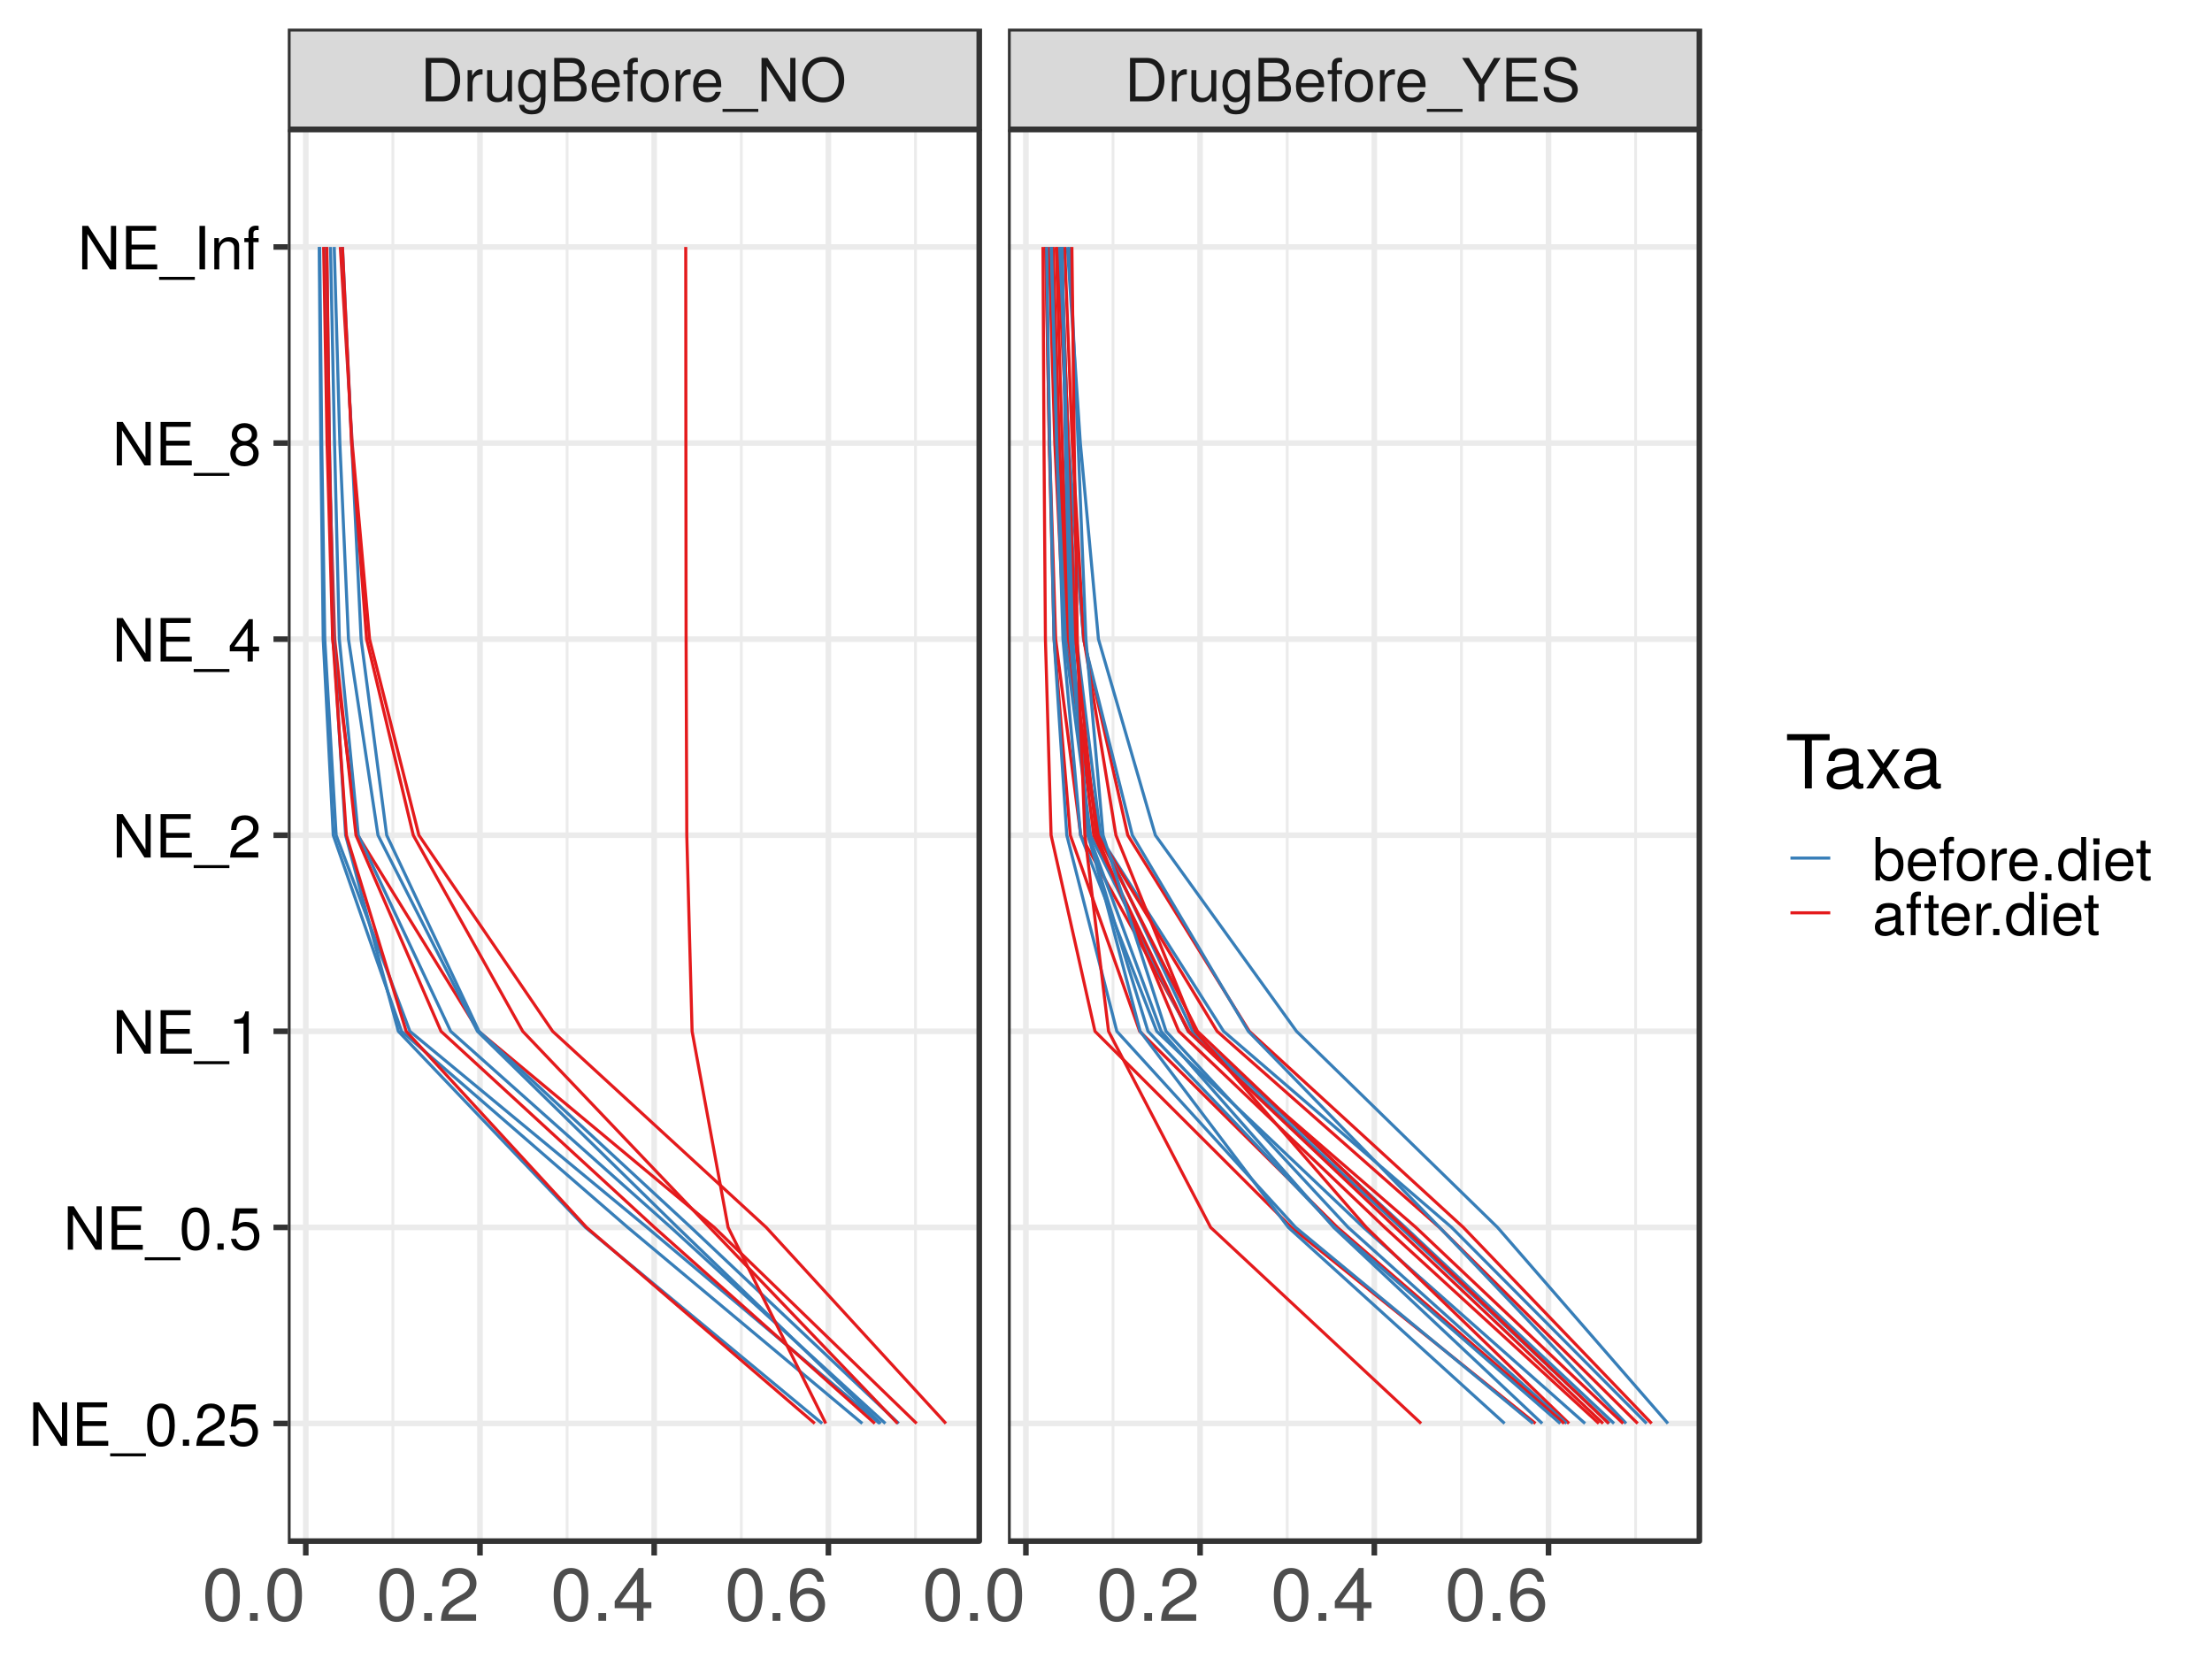 <?xml version="1.0" encoding="UTF-8"?>
<svg xmlns="http://www.w3.org/2000/svg" xmlns:xlink="http://www.w3.org/1999/xlink" width="768pt" height="576pt" viewBox="0 0 768 576" version="1.1">
<defs>
<g>
<symbol overflow="visible" id="glyph0-0">
<path style="stroke:none;" d=""/>
</symbol>
<symbol overflow="visible" id="glyph0-1">
<path style="stroke:none;" d="M 13.797 -7.547 C 13.797 -12.219 11.484 -15.078 7.656 -15.078 L 1.844 -15.078 L 1.844 0 L 7.656 0 C 11.453 0 13.797 -2.859 13.797 -7.547 Z M 11.875 -7.531 C 11.875 -3.719 10.297 -1.703 7.328 -1.703 L 3.766 -1.703 L 3.766 -13.391 L 7.328 -13.391 C 10.297 -13.391 11.875 -11.375 11.875 -7.531 Z M 11.875 -7.531 "/>
</symbol>
<symbol overflow="visible" id="glyph0-2">
<path style="stroke:none;" d="M 6.641 -9.328 L 6.641 -11.094 C 6.344 -11.125 6.203 -11.156 5.984 -11.156 C 4.859 -11.156 4.016 -10.484 3.016 -8.875 L 3.016 -10.844 L 1.453 -10.844 L 1.453 0 L 3.172 0 L 3.172 -5.625 C 3.172 -8.062 3.969 -9.281 6.641 -9.328 Z M 6.641 -9.328 "/>
</symbol>
<symbol overflow="visible" id="glyph0-3">
<path style="stroke:none;" d="M 9.969 0 L 9.969 -10.844 L 8.25 -10.844 L 8.25 -4.859 C 8.25 -2.641 7.094 -1.203 5.297 -1.203 C 3.938 -1.203 3.062 -2.031 3.062 -3.328 L 3.062 -10.844 L 1.344 -10.844 L 1.344 -2.641 C 1.344 -0.844 2.688 0.312 4.797 0.312 C 6.391 0.312 7.406 -0.25 8.422 -1.672 L 8.422 0 Z M 9.969 0 "/>
</symbol>
<symbol overflow="visible" id="glyph0-4">
<path style="stroke:none;" d="M 10.109 -1.781 L 10.109 -10.844 L 8.516 -10.844 L 8.516 -9.266 C 7.656 -10.547 6.594 -11.156 5.219 -11.156 C 2.469 -11.156 0.594 -8.828 0.594 -5.312 C 0.594 -1.906 2.531 0.312 5.062 0.312 C 6.438 0.312 7.391 -0.266 8.516 -1.641 L 8.516 -0.906 C 8.516 1.969 7.344 3.062 5.344 3.062 C 3.969 3.062 2.922 2.562 2.703 1.234 L 0.953 1.234 C 1.141 3.297 2.734 4.516 5.281 4.516 C 8.672 4.516 10.109 3 10.109 -1.781 Z M 8.359 -5.359 C 8.359 -2.766 7.234 -1.281 5.422 -1.281 C 3.531 -1.281 2.406 -2.797 2.406 -5.422 C 2.406 -8.031 3.562 -9.562 5.406 -9.562 C 7.266 -9.562 8.359 -7.984 8.359 -5.359 Z M 8.359 -5.359 "/>
</symbol>
<symbol overflow="visible" id="glyph0-5">
<path style="stroke:none;" d="M 12.891 -4.297 C 12.891 -6.125 12.062 -7.219 10.141 -7.969 C 11.5 -8.609 12.219 -9.719 12.219 -11.25 C 12.219 -13.453 10.609 -15.078 7.766 -15.078 L 1.641 -15.078 L 1.641 0 L 8.438 0 C 11.156 0 12.891 -1.828 12.891 -4.297 Z M 10.297 -10.984 C 10.297 -9.453 9.406 -8.578 7.281 -8.578 L 3.562 -8.578 L 3.562 -13.391 L 7.281 -13.391 C 9.406 -13.391 10.297 -12.516 10.297 -10.984 Z M 10.969 -4.281 C 10.969 -2.828 10.078 -1.703 8.25 -1.703 L 3.562 -1.703 L 3.562 -6.891 L 8.25 -6.891 C 10.078 -6.891 10.969 -5.75 10.969 -4.281 Z M 10.969 -4.281 "/>
</symbol>
<symbol overflow="visible" id="glyph0-6">
<path style="stroke:none;" d="M 10.609 -4.922 C 10.609 -6.5 10.484 -7.484 10.172 -8.297 C 9.469 -10.078 7.812 -11.156 5.797 -11.156 C 2.766 -11.156 0.828 -8.922 0.828 -5.359 C 0.828 -1.797 2.703 0.312 5.75 0.312 C 8.234 0.312 9.953 -1.094 10.391 -3.297 L 8.641 -3.297 C 8.172 -1.859 7.203 -1.281 5.812 -1.281 C 4.016 -1.281 2.672 -2.438 2.625 -4.922 Z M 8.766 -6.453 C 8.766 -6.453 8.766 -6.375 8.75 -6.328 L 2.672 -6.328 C 2.812 -8.25 4.031 -9.562 5.766 -9.562 C 7.469 -9.562 8.766 -8.156 8.766 -6.453 Z M 8.766 -6.453 "/>
</symbol>
<symbol overflow="visible" id="glyph0-7">
<path style="stroke:none;" d="M 5.344 -9.438 L 5.344 -10.844 L 3.531 -10.844 L 3.531 -12.531 C 3.531 -13.266 3.953 -13.641 4.734 -13.641 C 4.875 -13.641 4.938 -13.641 5.344 -13.609 L 5.344 -15.047 C 4.938 -15.125 4.719 -15.141 4.359 -15.141 C 2.766 -15.141 1.828 -14.234 1.828 -12.688 L 1.828 -10.844 L 0.375 -10.844 L 0.375 -9.438 L 1.828 -9.438 L 1.828 0 L 3.531 0 L 3.531 -9.438 Z M 5.344 -9.438 "/>
</symbol>
<symbol overflow="visible" id="glyph0-8">
<path style="stroke:none;" d="M 10.547 -5.344 C 10.547 -9.078 8.75 -11.156 5.625 -11.156 C 2.594 -11.156 0.75 -9.062 0.75 -5.422 C 0.75 -1.781 2.562 0.312 5.641 0.312 C 8.688 0.312 10.547 -1.781 10.547 -5.344 Z M 8.75 -5.359 C 8.75 -2.812 7.547 -1.281 5.641 -1.281 C 3.719 -1.281 2.547 -2.797 2.547 -5.422 C 2.547 -8.031 3.719 -9.562 5.641 -9.562 C 7.594 -9.562 8.75 -8.047 8.75 -5.359 Z M 8.75 -5.359 "/>
</symbol>
<symbol overflow="visible" id="glyph0-9">
<path style="stroke:none;" d="M 11.953 3.656 L 11.953 2.625 L -0.453 2.625 L -0.453 3.656 Z M 11.953 3.656 "/>
</symbol>
<symbol overflow="visible" id="glyph0-10">
<path style="stroke:none;" d="M 13.359 0 L 13.359 -15.078 L 11.547 -15.078 L 11.547 -2.75 L 3.656 -15.078 L 1.578 -15.078 L 1.578 0 L 3.391 0 L 3.391 -12.219 L 11.188 0 Z M 13.359 0 "/>
</symbol>
<symbol overflow="visible" id="glyph0-11">
<path style="stroke:none;" d="M 15.344 -7.297 C 15.344 -12.172 12.469 -15.453 8.047 -15.453 C 3.719 -15.453 0.781 -12.141 0.781 -7.422 C 0.781 -2.703 3.719 0.375 8.062 0.375 C 12.5 0.375 15.344 -2.875 15.344 -7.297 Z M 13.422 -7.344 C 13.422 -3.703 11.25 -1.328 8.062 -1.328 C 4.859 -1.328 2.703 -3.703 2.703 -7.422 C 2.703 -11.156 4.859 -13.75 8.047 -13.75 C 11.312 -13.75 13.422 -11.156 13.422 -7.344 Z M 13.422 -7.344 "/>
</symbol>
<symbol overflow="visible" id="glyph0-12">
<path style="stroke:none;" d="M 13.672 -15.078 L 11.375 -15.078 L 7.078 -7.734 L 2.641 -15.078 L 0.266 -15.078 L 6.078 -5.922 L 6.078 0 L 8 0 L 8 -5.922 Z M 13.672 -15.078 "/>
</symbol>
<symbol overflow="visible" id="glyph0-13">
<path style="stroke:none;" d="M 12.688 0 L 12.688 -1.703 L 3.781 -1.703 L 3.781 -6.875 L 12 -6.875 L 12 -8.562 L 3.781 -8.562 L 3.781 -13.391 L 12.312 -13.391 L 12.312 -15.078 L 1.859 -15.078 L 1.859 0 Z M 12.688 0 "/>
</symbol>
<symbol overflow="visible" id="glyph0-14">
<path style="stroke:none;" d="M 12.844 -4.141 C 12.844 -6 11.688 -7.359 9.641 -7.922 L 5.859 -8.938 C 4.031 -9.406 3.375 -10.016 3.375 -11.172 C 3.375 -12.703 4.719 -13.844 6.75 -13.844 C 9.141 -13.844 10.516 -12.75 10.516 -10.781 L 12.328 -10.781 C 12.328 -13.734 10.281 -15.453 6.812 -15.453 C 3.5 -15.453 1.453 -13.641 1.453 -10.906 C 1.453 -9.062 2.422 -7.906 4.406 -7.391 L 8.156 -6.391 C 10.047 -5.891 10.922 -5.125 10.922 -3.953 C 10.922 -2.297 9.688 -1.328 7.078 -1.328 C 4.219 -1.328 2.812 -2.75 2.812 -4.906 L 1 -4.906 C 1 -1.344 3.391 0.375 6.953 0.375 C 10.781 0.375 12.844 -1.453 12.844 -4.141 Z M 12.844 -4.141 "/>
</symbol>
<symbol overflow="visible" id="glyph0-15">
<path style="stroke:none;" d="M 10.484 -7.047 C 10.484 -12.141 8.875 -14.672 5.688 -14.672 C 2.531 -14.672 0.891 -12.109 0.891 -7.172 C 0.891 -2.234 2.547 0.312 5.688 0.312 C 8.797 0.312 10.484 -2.234 10.484 -7.047 Z M 8.625 -7.219 C 8.625 -3.062 7.672 -1.203 5.641 -1.203 C 3.719 -1.203 2.75 -3.141 2.75 -7.156 C 2.75 -11.172 3.719 -13.047 5.688 -13.047 C 7.656 -13.047 8.625 -11.156 8.625 -7.219 Z M 8.625 -7.219 "/>
</symbol>
<symbol overflow="visible" id="glyph0-16">
<path style="stroke:none;" d="M 3.953 0 L 3.953 -2.156 L 1.797 -2.156 L 1.797 0 Z M 3.953 0 "/>
</symbol>
<symbol overflow="visible" id="glyph0-17">
<path style="stroke:none;" d="M 10.578 -10.359 C 10.578 -12.844 8.641 -14.672 5.875 -14.672 C 2.875 -14.672 1.141 -13.141 1.031 -9.578 L 2.859 -9.578 C 3 -12.047 4.016 -13.078 5.812 -13.078 C 7.469 -13.078 8.703 -11.891 8.703 -10.328 C 8.703 -9.172 8.031 -8.172 6.719 -7.422 L 4.812 -6.344 C 1.766 -4.609 0.875 -3.234 0.703 0 L 10.469 0 L 10.469 -1.797 L 2.75 -1.797 C 2.938 -3 3.594 -3.766 5.406 -4.812 L 7.469 -5.938 C 9.516 -7.031 10.578 -8.562 10.578 -10.359 Z M 10.578 -10.359 "/>
</symbol>
<symbol overflow="visible" id="glyph0-18">
<path style="stroke:none;" d="M 10.609 -4.859 C 10.609 -7.766 8.688 -9.656 5.875 -9.656 C 4.844 -9.656 4.016 -9.391 3.172 -8.766 L 3.75 -12.562 L 9.844 -12.562 L 9.844 -14.359 L 2.281 -14.359 L 1.172 -6.688 L 2.859 -6.688 C 3.703 -7.703 4.406 -8.047 5.547 -8.047 C 7.516 -8.047 8.75 -6.781 8.75 -4.609 C 8.75 -2.5 7.531 -1.297 5.547 -1.297 C 3.953 -1.297 2.984 -2.109 2.547 -3.766 L 0.719 -3.766 C 1.328 -0.844 2.984 0.312 5.578 0.312 C 8.547 0.312 10.609 -1.766 10.609 -4.859 Z M 10.609 -4.859 "/>
</symbol>
<symbol overflow="visible" id="glyph0-19">
<path style="stroke:none;" d="M 7.172 0 L 7.172 -14.672 L 5.984 -14.672 C 5.344 -12.406 4.922 -12.109 2.109 -11.75 L 2.109 -10.453 L 5.359 -10.453 L 5.359 0 Z M 7.172 0 "/>
</symbol>
<symbol overflow="visible" id="glyph0-20">
<path style="stroke:none;" d="M 10.75 -3.516 L 10.75 -5.156 L 8.578 -5.156 L 8.578 -14.672 L 7.234 -14.672 L 0.578 -5.438 L 0.578 -3.516 L 6.766 -3.516 L 6.766 0 L 8.578 0 L 8.578 -3.516 Z M 6.766 -5.156 L 2.172 -5.156 L 6.766 -11.562 Z M 6.766 -5.156 "/>
</symbol>
<symbol overflow="visible" id="glyph0-21">
<path style="stroke:none;" d="M 10.609 -4.141 C 10.609 -5.766 9.781 -6.906 8.094 -7.719 C 9.594 -8.625 10.094 -9.375 10.094 -10.75 C 10.094 -13.047 8.297 -14.672 5.688 -14.672 C 3.109 -14.672 1.281 -13.047 1.281 -10.75 C 1.281 -9.391 1.781 -8.641 3.266 -7.719 C 1.594 -6.906 0.766 -5.766 0.766 -4.156 C 0.766 -1.469 2.797 0.312 5.688 0.312 C 8.578 0.312 10.609 -1.469 10.609 -4.141 Z M 8.234 -10.719 C 8.234 -9.344 7.219 -8.438 5.688 -8.438 C 4.156 -8.438 3.141 -9.344 3.141 -10.734 C 3.141 -12.141 4.156 -13.047 5.688 -13.047 C 7.234 -13.047 8.234 -12.141 8.234 -10.719 Z M 8.75 -4.109 C 8.75 -2.375 7.516 -1.297 5.641 -1.297 C 3.875 -1.297 2.625 -2.406 2.625 -4.109 C 2.625 -5.828 3.875 -6.906 5.688 -6.906 C 7.516 -6.906 8.75 -5.828 8.75 -4.109 Z M 8.75 -4.109 "/>
</symbol>
<symbol overflow="visible" id="glyph0-22">
<path style="stroke:none;" d="M 4 0 L 4 -15.078 L 2.062 -15.078 L 2.062 0 Z M 4 0 "/>
</symbol>
<symbol overflow="visible" id="glyph0-23">
<path style="stroke:none;" d="M 10.078 0 L 10.078 -8.188 C 10.078 -9.984 8.734 -11.156 6.641 -11.156 C 5.031 -11.156 4 -10.531 3.047 -9.016 L 3.047 -10.844 L 1.453 -10.844 L 1.453 0 L 3.172 0 L 3.172 -5.984 C 3.172 -8.188 4.359 -9.641 6.125 -9.641 C 7.484 -9.641 8.359 -8.812 8.359 -7.516 L 8.359 0 Z M 10.078 0 "/>
</symbol>
<symbol overflow="visible" id="glyph0-24">
<path style="stroke:none;" d="M 10.812 -5.547 C 10.812 -9.062 9.047 -11.156 6.188 -11.156 C 4.703 -11.156 3.641 -10.594 2.828 -9.375 L 2.828 -15.078 L 1.109 -15.078 L 1.109 0 L 2.672 0 L 2.672 -1.547 C 3.5 -0.297 4.594 0.312 6.109 0.312 C 8.953 0.312 10.812 -2.031 10.812 -5.547 Z M 9.016 -5.438 C 9.016 -2.984 7.734 -1.297 5.859 -1.297 C 4.031 -1.297 2.828 -2.953 2.828 -5.422 C 2.828 -7.969 4.031 -9.625 5.859 -9.531 C 7.781 -9.531 9.016 -7.859 9.016 -5.438 Z M 9.016 -5.438 "/>
</symbol>
<symbol overflow="visible" id="glyph0-25">
<path style="stroke:none;" d="M 10.234 0 L 10.234 -15.078 L 8.516 -15.078 L 8.516 -9.469 C 7.797 -10.578 6.641 -11.156 5.188 -11.156 C 2.375 -11.156 0.531 -8.984 0.531 -5.531 C 0.531 -1.859 2.344 0.312 5.25 0.312 C 6.75 0.312 7.781 -0.25 8.703 -1.594 L 8.703 0 Z M 8.516 -5.375 C 8.516 -2.875 7.328 -1.297 5.5 -1.297 C 3.594 -1.297 2.344 -2.891 2.344 -5.422 C 2.344 -7.938 3.594 -9.531 5.484 -9.531 C 7.344 -9.531 8.516 -7.875 8.516 -5.375 Z M 8.516 -5.375 "/>
</symbol>
<symbol overflow="visible" id="glyph0-26">
<path style="stroke:none;" d="M 3.172 0 L 3.172 -10.844 L 1.453 -10.844 L 1.453 0 Z M 3.391 -12.469 L 3.391 -14.625 L 1.234 -14.625 L 1.234 -12.469 Z M 3.391 -12.469 "/>
</symbol>
<symbol overflow="visible" id="glyph0-27">
<path style="stroke:none;" d="M 5.25 0 L 5.25 -1.453 C 5.031 -1.391 4.766 -1.359 4.422 -1.359 C 3.688 -1.359 3.469 -1.578 3.469 -2.344 L 3.469 -9.438 L 5.25 -9.438 L 5.25 -10.844 L 3.469 -10.844 L 3.469 -13.812 L 1.766 -13.812 L 1.766 -10.844 L 0.297 -10.844 L 0.297 -9.438 L 1.766 -9.438 L 1.766 -1.578 C 1.766 -0.469 2.5 0.141 3.844 0.141 C 4.266 0.141 4.672 0.109 5.25 0 Z M 5.25 0 "/>
</symbol>
<symbol overflow="visible" id="glyph0-28">
<path style="stroke:none;" d="M 11.062 -0.047 L 11.062 -1.344 C 10.875 -1.297 10.797 -1.297 10.703 -1.297 C 10.094 -1.297 9.766 -1.609 9.766 -2.156 L 9.766 -8.188 C 9.766 -10.109 8.359 -11.156 5.688 -11.156 C 3.062 -11.156 1.453 -10.141 1.344 -7.641 L 3.078 -7.641 C 3.234 -8.953 4.016 -9.562 5.625 -9.562 C 7.172 -9.562 8.047 -8.984 8.047 -7.938 L 8.047 -7.484 C 8.047 -6.766 7.609 -6.453 6.25 -6.281 C 3.812 -5.984 3.438 -5.891 2.766 -5.625 C 1.516 -5.109 0.875 -4.141 0.875 -2.812 C 0.875 -0.844 2.234 0.312 4.422 0.312 C 5.812 0.312 7.156 -0.266 8.109 -1.281 C 8.297 -0.453 9.047 0.141 9.891 0.141 C 10.234 0.141 10.516 0.109 11.062 -0.047 Z M 8.047 -3.75 C 8.047 -2.188 6.469 -1.203 4.797 -1.203 C 3.453 -1.203 2.672 -1.672 2.672 -2.859 C 2.672 -4 3.438 -4.484 5.281 -4.766 C 7.094 -5 7.469 -5.094 8.047 -5.359 Z M 8.047 -3.75 "/>
</symbol>
<symbol overflow="visible" id="glyph1-0">
<path style="stroke:none;" d=""/>
</symbol>
<symbol overflow="visible" id="glyph1-1">
<path style="stroke:none;" d="M 13.109 -8.812 C 13.109 -15.172 11.094 -18.328 7.109 -18.328 C 3.156 -18.328 1.109 -15.125 1.109 -8.969 C 1.109 -2.797 3.188 0.391 7.109 0.391 C 10.984 0.391 13.109 -2.797 13.109 -8.812 Z M 10.781 -9.031 C 10.781 -3.828 9.594 -1.5 7.062 -1.5 C 4.656 -1.5 3.438 -3.938 3.438 -8.953 C 3.438 -13.969 4.656 -16.312 7.109 -16.312 C 9.562 -16.312 10.781 -13.938 10.781 -9.031 Z M 10.781 -9.031 "/>
</symbol>
<symbol overflow="visible" id="glyph1-2">
<path style="stroke:none;" d="M 4.938 0 L 4.938 -2.688 L 2.25 -2.688 L 2.25 0 Z M 4.938 0 "/>
</symbol>
<symbol overflow="visible" id="glyph1-3">
<path style="stroke:none;" d="M 13.219 -12.953 C 13.219 -16.062 10.812 -18.328 7.344 -18.328 C 3.594 -18.328 1.422 -16.422 1.297 -11.969 L 3.562 -11.969 C 3.75 -15.047 5.016 -16.344 7.266 -16.344 C 9.328 -16.344 10.891 -14.875 10.891 -12.906 C 10.891 -11.453 10.031 -10.219 8.406 -9.281 L 6.031 -7.938 C 2.203 -5.766 1.094 -4.031 0.875 0 L 13.078 0 L 13.078 -2.25 L 3.438 -2.25 C 3.672 -3.75 4.5 -4.703 6.75 -6.031 L 9.328 -7.422 C 11.891 -8.797 13.219 -10.703 13.219 -12.953 Z M 13.219 -12.953 "/>
</symbol>
<symbol overflow="visible" id="glyph1-4">
<path style="stroke:none;" d="M 13.453 -4.391 L 13.453 -6.438 L 10.734 -6.438 L 10.734 -18.328 L 9.047 -18.328 L 0.719 -6.797 L 0.719 -4.391 L 8.453 -4.391 L 8.453 0 L 10.734 0 L 10.734 -4.391 Z M 8.453 -6.438 L 2.719 -6.438 L 8.453 -14.453 Z M 8.453 -6.438 "/>
</symbol>
<symbol overflow="visible" id="glyph1-5">
<path style="stroke:none;" d="M 13.266 -5.688 C 13.266 -9.109 10.938 -11.406 7.656 -11.406 C 5.844 -11.406 4.422 -10.703 3.438 -9.359 C 3.469 -13.828 4.906 -16.312 7.531 -16.312 C 9.125 -16.312 10.234 -15.312 10.609 -13.547 L 12.875 -13.547 C 12.438 -16.547 10.469 -18.328 7.688 -18.328 C 3.406 -18.328 1.109 -14.734 1.109 -8.359 C 1.109 -2.641 3.078 0.391 7.266 0.391 C 10.75 0.391 13.266 -2.094 13.266 -5.688 Z M 10.938 -5.516 C 10.938 -3.203 9.391 -1.625 7.297 -1.625 C 5.172 -1.625 3.562 -3.281 3.562 -5.641 C 3.562 -7.906 5.125 -9.391 7.375 -9.391 C 9.562 -9.391 10.938 -7.969 10.938 -5.516 Z M 10.938 -5.516 "/>
</symbol>
<symbol overflow="visible" id="glyph1-6">
<path style="stroke:none;" d="M 15.328 -16.734 L 15.328 -18.844 L 0.547 -18.844 L 0.547 -16.734 L 6.75 -16.734 L 6.75 0 L 9.156 0 L 9.156 -16.734 Z M 15.328 -16.734 "/>
</symbol>
<symbol overflow="visible" id="glyph1-7">
<path style="stroke:none;" d="M 13.828 -0.047 L 13.828 -1.688 C 13.609 -1.625 13.5 -1.625 13.375 -1.625 C 12.625 -1.625 12.203 -2.016 12.203 -2.688 L 12.203 -10.234 C 12.203 -12.641 10.453 -13.938 7.109 -13.938 C 3.828 -13.938 1.812 -12.672 1.688 -9.547 L 3.859 -9.547 C 4.031 -11.203 5.016 -11.953 7.031 -11.953 C 8.969 -11.953 10.062 -11.219 10.062 -9.938 L 10.062 -9.359 C 10.062 -8.453 9.516 -8.062 7.812 -7.859 C 4.766 -7.469 4.297 -7.375 3.469 -7.031 C 1.891 -6.391 1.094 -5.172 1.094 -3.516 C 1.094 -1.062 2.797 0.391 5.531 0.391 C 7.266 0.391 8.953 -0.344 10.141 -1.609 C 10.375 -0.562 11.297 0.188 12.359 0.188 C 12.797 0.188 13.141 0.125 13.828 -0.047 Z M 10.062 -4.688 C 10.062 -2.734 8.094 -1.5 6 -1.5 C 4.312 -1.5 3.328 -2.094 3.328 -3.562 C 3.328 -4.984 4.297 -5.609 6.594 -5.953 C 8.875 -6.266 9.328 -6.359 10.062 -6.703 Z M 10.062 -4.688 "/>
</symbol>
<symbol overflow="visible" id="glyph1-8">
<path style="stroke:none;" d="M 12.234 0 L 7.547 -7.016 L 12.109 -13.547 L 9.672 -13.547 L 6.406 -8.641 L 3.156 -13.547 L 0.703 -13.547 L 5.219 -6.906 L 0.438 0 L 2.891 0 L 6.328 -5.203 L 9.719 0 Z M 12.234 0 "/>
</symbol>
</g>
<clipPath id="clip1">
  <path d="M 99.93 44.902 L 340 44.902 L 340 536 L 99.93 536 Z M 99.93 44.902 "/>
</clipPath>
<clipPath id="clip2">
  <path d="M 135 44.902 L 137 44.902 L 137 536 L 135 536 Z M 135 44.902 "/>
</clipPath>
<clipPath id="clip3">
  <path d="M 196 44.902 L 198 44.902 L 198 536 L 196 536 Z M 196 44.902 "/>
</clipPath>
<clipPath id="clip4">
  <path d="M 256 44.902 L 258 44.902 L 258 536 L 256 536 Z M 256 44.902 "/>
</clipPath>
<clipPath id="clip5">
  <path d="M 317 44.902 L 319 44.902 L 319 536 L 317 536 Z M 317 44.902 "/>
</clipPath>
<clipPath id="clip6">
  <path d="M 99.93 493 L 340.996 493 L 340.996 496 L 99.93 496 Z M 99.93 493 "/>
</clipPath>
<clipPath id="clip7">
  <path d="M 99.93 425 L 340.996 425 L 340.996 428 L 99.93 428 Z M 99.93 425 "/>
</clipPath>
<clipPath id="clip8">
  <path d="M 99.93 357 L 340.996 357 L 340.996 360 L 99.93 360 Z M 99.93 357 "/>
</clipPath>
<clipPath id="clip9">
  <path d="M 99.93 289 L 340.996 289 L 340.996 291 L 99.93 291 Z M 99.93 289 "/>
</clipPath>
<clipPath id="clip10">
  <path d="M 99.93 220 L 340.996 220 L 340.996 223 L 99.93 223 Z M 99.93 220 "/>
</clipPath>
<clipPath id="clip11">
  <path d="M 99.93 152 L 340.996 152 L 340.996 155 L 99.93 155 Z M 99.93 152 "/>
</clipPath>
<clipPath id="clip12">
  <path d="M 99.93 84 L 340.996 84 L 340.996 87 L 99.93 87 Z M 99.93 84 "/>
</clipPath>
<clipPath id="clip13">
  <path d="M 105 44.902 L 108 44.902 L 108 536.07 L 105 536.07 Z M 105 44.902 "/>
</clipPath>
<clipPath id="clip14">
  <path d="M 165 44.902 L 168 44.902 L 168 536.07 L 165 536.07 Z M 165 44.902 "/>
</clipPath>
<clipPath id="clip15">
  <path d="M 226 44.902 L 229 44.902 L 229 536.07 L 226 536.07 Z M 226 44.902 "/>
</clipPath>
<clipPath id="clip16">
  <path d="M 286 44.902 L 289 44.902 L 289 536.07 L 286 536.07 Z M 286 44.902 "/>
</clipPath>
<clipPath id="clip17">
  <path d="M 99.93 44.902 L 340.996 44.902 L 340.996 536.07 L 99.93 536.07 Z M 99.93 44.902 "/>
</clipPath>
<clipPath id="clip18">
  <path d="M 349.957 44.902 L 591 44.902 L 591 536 L 349.957 536 Z M 349.957 44.902 "/>
</clipPath>
<clipPath id="clip19">
  <path d="M 385 44.902 L 387 44.902 L 387 536 L 385 536 Z M 385 44.902 "/>
</clipPath>
<clipPath id="clip20">
  <path d="M 446 44.902 L 448 44.902 L 448 536 L 446 536 Z M 446 44.902 "/>
</clipPath>
<clipPath id="clip21">
  <path d="M 506 44.902 L 508 44.902 L 508 536 L 506 536 Z M 506 44.902 "/>
</clipPath>
<clipPath id="clip22">
  <path d="M 567 44.902 L 569 44.902 L 569 536 L 567 536 Z M 567 44.902 "/>
</clipPath>
<clipPath id="clip23">
  <path d="M 349.957 493 L 591 493 L 591 496 L 349.957 496 Z M 349.957 493 "/>
</clipPath>
<clipPath id="clip24">
  <path d="M 349.957 425 L 591 425 L 591 428 L 349.957 428 Z M 349.957 425 "/>
</clipPath>
<clipPath id="clip25">
  <path d="M 349.957 357 L 591 357 L 591 360 L 349.957 360 Z M 349.957 357 "/>
</clipPath>
<clipPath id="clip26">
  <path d="M 349.957 289 L 591 289 L 591 291 L 349.957 291 Z M 349.957 289 "/>
</clipPath>
<clipPath id="clip27">
  <path d="M 349.957 220 L 591 220 L 591 223 L 349.957 223 Z M 349.957 220 "/>
</clipPath>
<clipPath id="clip28">
  <path d="M 349.957 152 L 591 152 L 591 155 L 349.957 155 Z M 349.957 152 "/>
</clipPath>
<clipPath id="clip29">
  <path d="M 349.957 84 L 591 84 L 591 87 L 349.957 87 Z M 349.957 84 "/>
</clipPath>
<clipPath id="clip30">
  <path d="M 355 44.902 L 358 44.902 L 358 536.07 L 355 536.07 Z M 355 44.902 "/>
</clipPath>
<clipPath id="clip31">
  <path d="M 415 44.902 L 418 44.902 L 418 536.07 L 415 536.07 Z M 415 44.902 "/>
</clipPath>
<clipPath id="clip32">
  <path d="M 476 44.902 L 479 44.902 L 479 536.07 L 476 536.07 Z M 476 44.902 "/>
</clipPath>
<clipPath id="clip33">
  <path d="M 536 44.902 L 539 44.902 L 539 536.07 L 536 536.07 Z M 536 44.902 "/>
</clipPath>
<clipPath id="clip34">
  <path d="M 349.957 44.902 L 591 44.902 L 591 536.07 L 349.957 536.07 Z M 349.957 44.902 "/>
</clipPath>
<clipPath id="clip35">
  <path d="M 99.93 9.961 L 340 9.961 L 340 45 L 99.93 45 Z M 99.93 9.961 "/>
</clipPath>
<clipPath id="clip36">
  <path d="M 99.93 9.961 L 340.996 9.961 L 340.996 45.902 L 99.93 45.902 Z M 99.93 9.961 "/>
</clipPath>
<clipPath id="clip37">
  <path d="M 349.957 9.961 L 591 9.961 L 591 45 L 349.957 45 Z M 349.957 9.961 "/>
</clipPath>
<clipPath id="clip38">
  <path d="M 349.957 9.961 L 591 9.961 L 591 45.902 L 349.957 45.902 Z M 349.957 9.961 "/>
</clipPath>
</defs>
<g id="surface7223">
<rect x="0" y="0" width="768" height="576" style="fill:rgb(100%,100%,100%);fill-opacity:1;stroke:none;"/>
<rect x="0" y="0" width="768" height="576" style="fill:rgb(100%,100%,100%);fill-opacity:1;stroke:none;"/>
<path style="fill:none;stroke-width:1.94;stroke-linecap:round;stroke-linejoin:round;stroke:rgb(100%,100%,100%);stroke-opacity:1;stroke-miterlimit:10;" d="M 0 576 L 768 576 L 768 0 L 0 0 Z M 0 576 "/>
<g clip-path="url(#clip1)" clip-rule="nonzero">
<path style=" stroke:none;fill-rule:nonzero;fill:rgb(100%,100%,100%);fill-opacity:1;" d="M 99.93 535.07 L 339.996 535.07 L 339.996 44.902 L 99.93 44.902 Z M 99.93 535.07 "/>
</g>
<g clip-path="url(#clip2)" clip-rule="nonzero">
<path style="fill:none;stroke-width:0.97;stroke-linecap:butt;stroke-linejoin:round;stroke:rgb(92.157%,92.157%,92.157%);stroke-opacity:1;stroke-miterlimit:10;" d="M 136.406 535.07 L 136.406 44.902 "/>
</g>
<g clip-path="url(#clip3)" clip-rule="nonzero">
<path style="fill:none;stroke-width:0.97;stroke-linecap:butt;stroke-linejoin:round;stroke:rgb(92.157%,92.157%,92.157%);stroke-opacity:1;stroke-miterlimit:10;" d="M 196.891 535.07 L 196.891 44.902 "/>
</g>
<g clip-path="url(#clip4)" clip-rule="nonzero">
<path style="fill:none;stroke-width:0.97;stroke-linecap:butt;stroke-linejoin:round;stroke:rgb(92.157%,92.157%,92.157%);stroke-opacity:1;stroke-miterlimit:10;" d="M 257.375 535.07 L 257.375 44.902 "/>
</g>
<g clip-path="url(#clip5)" clip-rule="nonzero">
<path style="fill:none;stroke-width:0.97;stroke-linecap:butt;stroke-linejoin:round;stroke:rgb(92.157%,92.157%,92.157%);stroke-opacity:1;stroke-miterlimit:10;" d="M 317.859 535.07 L 317.859 44.902 "/>
</g>
<g clip-path="url(#clip6)" clip-rule="nonzero">
<path style="fill:none;stroke-width:1.94;stroke-linecap:butt;stroke-linejoin:round;stroke:rgb(92.157%,92.157%,92.157%);stroke-opacity:1;stroke-miterlimit:10;" d="M 99.93 494.223 L 339.996 494.223 "/>
</g>
<g clip-path="url(#clip7)" clip-rule="nonzero">
<path style="fill:none;stroke-width:1.94;stroke-linecap:butt;stroke-linejoin:round;stroke:rgb(92.157%,92.157%,92.157%);stroke-opacity:1;stroke-miterlimit:10;" d="M 99.93 426.145 L 339.996 426.145 "/>
</g>
<g clip-path="url(#clip8)" clip-rule="nonzero">
<path style="fill:none;stroke-width:1.94;stroke-linecap:butt;stroke-linejoin:round;stroke:rgb(92.157%,92.157%,92.157%);stroke-opacity:1;stroke-miterlimit:10;" d="M 99.93 358.066 L 339.996 358.066 "/>
</g>
<g clip-path="url(#clip9)" clip-rule="nonzero">
<path style="fill:none;stroke-width:1.94;stroke-linecap:butt;stroke-linejoin:round;stroke:rgb(92.157%,92.157%,92.157%);stroke-opacity:1;stroke-miterlimit:10;" d="M 99.93 289.988 L 339.996 289.988 "/>
</g>
<g clip-path="url(#clip10)" clip-rule="nonzero">
<path style="fill:none;stroke-width:1.94;stroke-linecap:butt;stroke-linejoin:round;stroke:rgb(92.157%,92.157%,92.157%);stroke-opacity:1;stroke-miterlimit:10;" d="M 99.93 221.906 L 339.996 221.906 "/>
</g>
<g clip-path="url(#clip11)" clip-rule="nonzero">
<path style="fill:none;stroke-width:1.94;stroke-linecap:butt;stroke-linejoin:round;stroke:rgb(92.157%,92.157%,92.157%);stroke-opacity:1;stroke-miterlimit:10;" d="M 99.93 153.828 L 339.996 153.828 "/>
</g>
<g clip-path="url(#clip12)" clip-rule="nonzero">
<path style="fill:none;stroke-width:1.94;stroke-linecap:butt;stroke-linejoin:round;stroke:rgb(92.157%,92.157%,92.157%);stroke-opacity:1;stroke-miterlimit:10;" d="M 99.93 85.75 L 339.996 85.75 "/>
</g>
<g clip-path="url(#clip13)" clip-rule="nonzero">
<path style="fill:none;stroke-width:1.94;stroke-linecap:butt;stroke-linejoin:round;stroke:rgb(92.157%,92.157%,92.157%);stroke-opacity:1;stroke-miterlimit:10;" d="M 106.164 535.07 L 106.164 44.902 "/>
</g>
<g clip-path="url(#clip14)" clip-rule="nonzero">
<path style="fill:none;stroke-width:1.94;stroke-linecap:butt;stroke-linejoin:round;stroke:rgb(92.157%,92.157%,92.157%);stroke-opacity:1;stroke-miterlimit:10;" d="M 166.648 535.07 L 166.648 44.902 "/>
</g>
<g clip-path="url(#clip15)" clip-rule="nonzero">
<path style="fill:none;stroke-width:1.94;stroke-linecap:butt;stroke-linejoin:round;stroke:rgb(92.157%,92.157%,92.157%);stroke-opacity:1;stroke-miterlimit:10;" d="M 227.133 535.07 L 227.133 44.902 "/>
</g>
<g clip-path="url(#clip16)" clip-rule="nonzero">
<path style="fill:none;stroke-width:1.94;stroke-linecap:butt;stroke-linejoin:round;stroke:rgb(92.157%,92.157%,92.157%);stroke-opacity:1;stroke-miterlimit:10;" d="M 287.617 535.07 L 287.617 44.902 "/>
</g>
<path style="fill:none;stroke-width:1.067;stroke-linecap:butt;stroke-linejoin:round;stroke:rgb(89.412%,10.196%,10.98%);stroke-opacity:1;stroke-miterlimit:10;" d="M 328.414 494.223 L 266.02 426.145 L 191.879 358.066 L 145.445 289.988 L 128.312 221.906 L 122.281 153.828 L 118.16 85.75 "/>
<path style="fill:none;stroke-width:1.067;stroke-linecap:butt;stroke-linejoin:round;stroke:rgb(89.412%,10.196%,10.98%);stroke-opacity:1;stroke-miterlimit:10;" d="M 318.254 494.223 L 247.973 426.145 L 166.18 358.066 L 124.207 289.988 L 115.5 221.906 L 113.559 153.828 L 112.367 85.75 "/>
<path style="fill:none;stroke-width:1.067;stroke-linecap:butt;stroke-linejoin:round;stroke:rgb(21.569%,49.412%,72.157%);stroke-opacity:1;stroke-miterlimit:10;" d="M 312.043 494.223 L 239.887 426.145 L 166.305 358.066 L 134.258 289.988 L 125.375 221.906 L 122.117 153.828 L 118.91 85.75 "/>
<path style="fill:none;stroke-width:1.067;stroke-linecap:butt;stroke-linejoin:round;stroke:rgb(89.412%,10.196%,10.98%);stroke-opacity:1;stroke-miterlimit:10;" d="M 311.664 494.223 L 246.379 426.145 L 181.492 358.066 L 143.488 289.988 L 127.289 221.906 L 122.078 153.828 L 118.887 85.75 "/>
<path style="fill:none;stroke-width:1.067;stroke-linecap:butt;stroke-linejoin:round;stroke:rgb(21.569%,49.412%,72.157%);stroke-opacity:1;stroke-miterlimit:10;" d="M 307.398 494.223 L 232.906 426.145 L 156.469 358.066 L 124.398 289.988 L 117.812 221.906 L 116.152 153.828 L 114.754 85.75 "/>
<path style="fill:none;stroke-width:1.067;stroke-linecap:butt;stroke-linejoin:round;stroke:rgb(21.569%,49.412%,72.157%);stroke-opacity:1;stroke-miterlimit:10;" d="M 305.777 494.223 L 235.242 426.145 L 165.77 358.066 L 131.242 289.988 L 120.992 221.906 L 117.996 153.828 L 116.043 85.75 "/>
<path style="fill:none;stroke-width:1.067;stroke-linecap:butt;stroke-linejoin:round;stroke:rgb(21.569%,49.412%,72.157%);stroke-opacity:1;stroke-miterlimit:10;" d="M 305.395 494.223 L 224.633 426.145 L 142.312 358.066 L 116.707 289.988 L 112.758 221.906 L 111.703 153.828 L 110.996 85.75 "/>
<path style="fill:none;stroke-width:1.067;stroke-linecap:butt;stroke-linejoin:round;stroke:rgb(89.412%,10.196%,10.98%);stroke-opacity:1;stroke-miterlimit:10;" d="M 303.746 494.223 L 227.242 426.145 L 153.125 358.066 L 123.59 289.988 L 116.203 221.906 L 114.102 153.828 L 112.777 85.75 "/>
<path style="fill:none;stroke-width:1.067;stroke-linecap:butt;stroke-linejoin:round;stroke:rgb(21.569%,49.412%,72.157%);stroke-opacity:1;stroke-miterlimit:10;" d="M 299.379 494.223 L 217.941 426.145 L 139.422 358.066 L 115.707 289.988 L 112.223 221.906 L 111.391 153.828 L 110.84 85.75 "/>
<path style="fill:none;stroke-width:1.067;stroke-linecap:butt;stroke-linejoin:round;stroke:rgb(89.412%,10.196%,10.98%);stroke-opacity:1;stroke-miterlimit:10;" d="M 286.703 494.223 L 252.797 426.145 L 240.293 358.066 L 238.449 289.988 L 238.207 221.906 L 238.137 153.828 L 238.086 85.75 "/>
<path style="fill:none;stroke-width:1.067;stroke-linecap:butt;stroke-linejoin:round;stroke:rgb(21.569%,49.412%,72.157%);stroke-opacity:1;stroke-miterlimit:10;" d="M 285.449 494.223 L 203.273 426.145 L 138.301 358.066 L 120 289.988 L 115.789 221.906 L 114.375 153.828 L 113.398 85.75 "/>
<path style="fill:none;stroke-width:1.067;stroke-linecap:butt;stroke-linejoin:round;stroke:rgb(89.412%,10.196%,10.98%);stroke-opacity:1;stroke-miterlimit:10;" d="M 282.883 494.223 L 203.641 426.145 L 141.027 358.066 L 120.262 289.988 L 115.574 221.906 L 114.324 153.828 L 113.488 85.75 "/>
<g clip-path="url(#clip17)" clip-rule="nonzero">
<path style="fill:none;stroke-width:1.94;stroke-linecap:round;stroke-linejoin:round;stroke:rgb(20%,20%,20%);stroke-opacity:1;stroke-miterlimit:10;" d="M 99.93 535.07 L 339.996 535.07 L 339.996 44.902 L 99.93 44.902 Z M 99.93 535.07 "/>
</g>
<g clip-path="url(#clip18)" clip-rule="nonzero">
<path style=" stroke:none;fill-rule:nonzero;fill:rgb(100%,100%,100%);fill-opacity:1;" d="M 349.957 535.07 L 590.023 535.07 L 590.023 44.902 L 349.957 44.902 Z M 349.957 535.07 "/>
</g>
<g clip-path="url(#clip19)" clip-rule="nonzero">
<path style="fill:none;stroke-width:0.97;stroke-linecap:butt;stroke-linejoin:round;stroke:rgb(92.157%,92.157%,92.157%);stroke-opacity:1;stroke-miterlimit:10;" d="M 386.434 535.07 L 386.434 44.902 "/>
</g>
<g clip-path="url(#clip20)" clip-rule="nonzero">
<path style="fill:none;stroke-width:0.97;stroke-linecap:butt;stroke-linejoin:round;stroke:rgb(92.157%,92.157%,92.157%);stroke-opacity:1;stroke-miterlimit:10;" d="M 446.918 535.07 L 446.918 44.902 "/>
</g>
<g clip-path="url(#clip21)" clip-rule="nonzero">
<path style="fill:none;stroke-width:0.97;stroke-linecap:butt;stroke-linejoin:round;stroke:rgb(92.157%,92.157%,92.157%);stroke-opacity:1;stroke-miterlimit:10;" d="M 507.402 535.07 L 507.402 44.902 "/>
</g>
<g clip-path="url(#clip22)" clip-rule="nonzero">
<path style="fill:none;stroke-width:0.97;stroke-linecap:butt;stroke-linejoin:round;stroke:rgb(92.157%,92.157%,92.157%);stroke-opacity:1;stroke-miterlimit:10;" d="M 567.887 535.07 L 567.887 44.902 "/>
</g>
<g clip-path="url(#clip23)" clip-rule="nonzero">
<path style="fill:none;stroke-width:1.94;stroke-linecap:butt;stroke-linejoin:round;stroke:rgb(92.157%,92.157%,92.157%);stroke-opacity:1;stroke-miterlimit:10;" d="M 349.957 494.223 L 590.023 494.223 "/>
</g>
<g clip-path="url(#clip24)" clip-rule="nonzero">
<path style="fill:none;stroke-width:1.94;stroke-linecap:butt;stroke-linejoin:round;stroke:rgb(92.157%,92.157%,92.157%);stroke-opacity:1;stroke-miterlimit:10;" d="M 349.957 426.145 L 590.023 426.145 "/>
</g>
<g clip-path="url(#clip25)" clip-rule="nonzero">
<path style="fill:none;stroke-width:1.94;stroke-linecap:butt;stroke-linejoin:round;stroke:rgb(92.157%,92.157%,92.157%);stroke-opacity:1;stroke-miterlimit:10;" d="M 349.957 358.066 L 590.023 358.066 "/>
</g>
<g clip-path="url(#clip26)" clip-rule="nonzero">
<path style="fill:none;stroke-width:1.94;stroke-linecap:butt;stroke-linejoin:round;stroke:rgb(92.157%,92.157%,92.157%);stroke-opacity:1;stroke-miterlimit:10;" d="M 349.957 289.988 L 590.023 289.988 "/>
</g>
<g clip-path="url(#clip27)" clip-rule="nonzero">
<path style="fill:none;stroke-width:1.94;stroke-linecap:butt;stroke-linejoin:round;stroke:rgb(92.157%,92.157%,92.157%);stroke-opacity:1;stroke-miterlimit:10;" d="M 349.957 221.906 L 590.023 221.906 "/>
</g>
<g clip-path="url(#clip28)" clip-rule="nonzero">
<path style="fill:none;stroke-width:1.94;stroke-linecap:butt;stroke-linejoin:round;stroke:rgb(92.157%,92.157%,92.157%);stroke-opacity:1;stroke-miterlimit:10;" d="M 349.957 153.828 L 590.023 153.828 "/>
</g>
<g clip-path="url(#clip29)" clip-rule="nonzero">
<path style="fill:none;stroke-width:1.94;stroke-linecap:butt;stroke-linejoin:round;stroke:rgb(92.157%,92.157%,92.157%);stroke-opacity:1;stroke-miterlimit:10;" d="M 349.957 85.75 L 590.023 85.75 "/>
</g>
<g clip-path="url(#clip30)" clip-rule="nonzero">
<path style="fill:none;stroke-width:1.94;stroke-linecap:butt;stroke-linejoin:round;stroke:rgb(92.157%,92.157%,92.157%);stroke-opacity:1;stroke-miterlimit:10;" d="M 356.191 535.07 L 356.191 44.902 "/>
</g>
<g clip-path="url(#clip31)" clip-rule="nonzero">
<path style="fill:none;stroke-width:1.94;stroke-linecap:butt;stroke-linejoin:round;stroke:rgb(92.157%,92.157%,92.157%);stroke-opacity:1;stroke-miterlimit:10;" d="M 416.676 535.07 L 416.676 44.902 "/>
</g>
<g clip-path="url(#clip32)" clip-rule="nonzero">
<path style="fill:none;stroke-width:1.94;stroke-linecap:butt;stroke-linejoin:round;stroke:rgb(92.157%,92.157%,92.157%);stroke-opacity:1;stroke-miterlimit:10;" d="M 477.16 535.07 L 477.16 44.902 "/>
</g>
<g clip-path="url(#clip33)" clip-rule="nonzero">
<path style="fill:none;stroke-width:1.94;stroke-linecap:butt;stroke-linejoin:round;stroke:rgb(92.157%,92.157%,92.157%);stroke-opacity:1;stroke-miterlimit:10;" d="M 537.645 535.07 L 537.645 44.902 "/>
</g>
<path style="fill:none;stroke-width:1.067;stroke-linecap:butt;stroke-linejoin:round;stroke:rgb(21.569%,49.412%,72.157%);stroke-opacity:1;stroke-miterlimit:10;" d="M 579.109 494.223 L 519.934 426.145 L 450.141 358.066 L 401.141 289.988 L 381.379 221.906 L 375.086 153.828 L 370.586 85.75 "/>
<path style="fill:none;stroke-width:1.067;stroke-linecap:butt;stroke-linejoin:round;stroke:rgb(89.412%,10.196%,10.98%);stroke-opacity:1;stroke-miterlimit:10;" d="M 573.449 494.223 L 508.059 426.145 L 433.754 358.066 L 391.559 289.988 L 376.258 221.906 L 370.641 153.828 L 367.105 85.75 "/>
<path style="fill:none;stroke-width:1.067;stroke-linecap:butt;stroke-linejoin:round;stroke:rgb(21.569%,49.412%,72.157%);stroke-opacity:1;stroke-miterlimit:10;" d="M 571.691 494.223 L 504.004 426.145 L 424.832 358.066 L 381.562 289.988 L 370.555 221.906 L 367.621 153.828 L 365.371 85.75 "/>
<path style="fill:none;stroke-width:1.067;stroke-linecap:butt;stroke-linejoin:round;stroke:rgb(89.412%,10.196%,10.98%);stroke-opacity:1;stroke-miterlimit:10;" d="M 568.598 494.223 L 499.746 426.145 L 422.582 358.066 L 381.465 289.988 L 369.57 221.906 L 366.223 153.828 L 364.176 85.75 "/>
<path style="fill:none;stroke-width:1.067;stroke-linecap:butt;stroke-linejoin:round;stroke:rgb(21.569%,49.412%,72.157%);stroke-opacity:1;stroke-miterlimit:10;" d="M 564.578 494.223 L 499.824 426.145 L 433.426 358.066 L 393.148 289.988 L 376.191 221.906 L 371.004 153.828 L 367.91 85.75 "/>
<path style="fill:none;stroke-width:1.067;stroke-linecap:butt;stroke-linejoin:round;stroke:rgb(89.412%,10.196%,10.98%);stroke-opacity:1;stroke-miterlimit:10;" d="M 563.551 494.223 L 491.582 426.145 L 412.871 358.066 L 375.211 289.988 L 366.523 221.906 L 364.355 153.828 L 363.008 85.75 "/>
<path style="fill:none;stroke-width:1.067;stroke-linecap:butt;stroke-linejoin:round;stroke:rgb(21.569%,49.412%,72.157%);stroke-opacity:1;stroke-miterlimit:10;" d="M 560.395 494.223 L 487.906 426.145 L 414.078 358.066 L 382.078 289.988 L 373.75 221.906 L 370.863 153.828 L 368.398 85.75 "/>
<path style="fill:none;stroke-width:1.067;stroke-linecap:butt;stroke-linejoin:round;stroke:rgb(21.569%,49.412%,72.157%);stroke-opacity:1;stroke-miterlimit:10;" d="M 558.734 494.223 L 486.273 426.145 L 412.535 358.066 L 378.648 289.988 L 369.66 221.906 L 366.949 153.828 L 364.98 85.75 "/>
<path style="fill:none;stroke-width:1.067;stroke-linecap:butt;stroke-linejoin:round;stroke:rgb(89.412%,10.196%,10.98%);stroke-opacity:1;stroke-miterlimit:10;" d="M 558.547 494.223 L 487.285 426.145 L 415.777 358.066 L 381.301 289.988 L 370.98 221.906 L 367.797 153.828 L 365.605 85.75 "/>
<path style="fill:none;stroke-width:1.067;stroke-linecap:butt;stroke-linejoin:round;stroke:rgb(89.412%,10.196%,10.98%);stroke-opacity:1;stroke-miterlimit:10;" d="M 556.582 494.223 L 484.469 426.145 L 412.566 358.066 L 379.742 289.988 L 371.277 221.906 L 368.793 153.828 L 366.695 85.75 "/>
<path style="fill:none;stroke-width:1.067;stroke-linecap:butt;stroke-linejoin:round;stroke:rgb(89.412%,10.196%,10.98%);stroke-opacity:1;stroke-miterlimit:10;" d="M 555.121 494.223 L 480.758 426.145 L 409.27 358.066 L 380.613 289.988 L 373.289 221.906 L 370.852 153.828 L 368.496 85.75 "/>
<path style="fill:none;stroke-width:1.067;stroke-linecap:butt;stroke-linejoin:round;stroke:rgb(21.569%,49.412%,72.157%);stroke-opacity:1;stroke-miterlimit:10;" d="M 550.328 494.223 L 473.379 426.145 L 401.613 358.066 L 375.172 289.988 L 369.062 221.906 L 366.914 153.828 L 365.066 85.75 "/>
<path style="fill:none;stroke-width:1.067;stroke-linecap:butt;stroke-linejoin:round;stroke:rgb(89.412%,10.196%,10.98%);stroke-opacity:1;stroke-miterlimit:10;" d="M 544.758 494.223 L 474.383 426.145 L 415.016 358.066 L 387.445 289.988 L 376.316 221.906 L 372.289 153.828 L 369.641 85.75 "/>
<path style="fill:none;stroke-width:1.067;stroke-linecap:butt;stroke-linejoin:round;stroke:rgb(21.569%,49.412%,72.157%);stroke-opacity:1;stroke-miterlimit:10;" d="M 543.875 494.223 L 468.07 426.145 L 404.848 358.066 L 382.988 289.988 L 377.02 221.906 L 374.309 153.828 L 371.414 85.75 "/>
<path style="fill:none;stroke-width:1.067;stroke-linecap:butt;stroke-linejoin:round;stroke:rgb(89.412%,10.196%,10.98%);stroke-opacity:1;stroke-miterlimit:10;" d="M 543.07 494.223 L 464.328 426.145 L 395.688 358.066 L 371.605 289.988 L 365.977 221.906 L 364.301 153.828 L 363.172 85.75 "/>
<path style="fill:none;stroke-width:1.067;stroke-linecap:butt;stroke-linejoin:round;stroke:rgb(21.569%,49.412%,72.157%);stroke-opacity:1;stroke-miterlimit:10;" d="M 541.719 494.223 L 463.426 426.145 L 398.582 358.066 L 377.672 289.988 L 372.453 221.906 L 370.363 153.828 L 368.387 85.75 "/>
<path style="fill:none;stroke-width:1.067;stroke-linecap:butt;stroke-linejoin:round;stroke:rgb(21.569%,49.412%,72.157%);stroke-opacity:1;stroke-miterlimit:10;" d="M 535.461 494.223 L 463.062 426.145 L 403.145 358.066 L 378.027 289.988 L 371.613 221.906 L 369.883 153.828 L 368.715 85.75 "/>
<path style="fill:none;stroke-width:1.067;stroke-linecap:butt;stroke-linejoin:round;stroke:rgb(89.412%,10.196%,10.98%);stroke-opacity:1;stroke-miterlimit:10;" d="M 533.109 494.223 L 448.379 426.145 L 380.172 358.066 L 364.938 289.988 L 362.961 221.906 L 362.465 153.828 L 362.117 85.75 "/>
<path style="fill:none;stroke-width:1.067;stroke-linecap:butt;stroke-linejoin:round;stroke:rgb(21.569%,49.412%,72.157%);stroke-opacity:1;stroke-miterlimit:10;" d="M 532.238 494.223 L 449.832 426.145 L 387.762 358.066 L 370.387 289.988 L 365.965 221.906 L 364.441 153.828 L 363.395 85.75 "/>
<path style="fill:none;stroke-width:1.067;stroke-linecap:butt;stroke-linejoin:round;stroke:rgb(21.569%,49.412%,72.157%);stroke-opacity:1;stroke-miterlimit:10;" d="M 522.398 494.223 L 447.305 426.145 L 395.852 358.066 L 377.965 289.988 L 372.121 221.906 L 370.117 153.828 L 368.723 85.75 "/>
<path style="fill:none;stroke-width:1.067;stroke-linecap:butt;stroke-linejoin:round;stroke:rgb(89.412%,10.196%,10.98%);stroke-opacity:1;stroke-miterlimit:10;" d="M 493.398 494.223 L 420.328 426.145 L 384.887 358.066 L 376.672 289.988 L 374.031 221.906 L 372.957 153.828 L 372.156 85.75 "/>
<g clip-path="url(#clip34)" clip-rule="nonzero">
<path style="fill:none;stroke-width:1.94;stroke-linecap:round;stroke-linejoin:round;stroke:rgb(20%,20%,20%);stroke-opacity:1;stroke-miterlimit:10;" d="M 349.957 535.07 L 590.023 535.07 L 590.023 44.902 L 349.957 44.902 Z M 349.957 535.07 "/>
</g>
<g clip-path="url(#clip35)" clip-rule="nonzero">
<path style=" stroke:none;fill-rule:nonzero;fill:rgb(85.098%,85.098%,85.098%);fill-opacity:1;" d="M 99.93 44.902 L 339.996 44.902 L 339.996 9.961 L 99.93 9.961 Z M 99.93 44.902 "/>
</g>
<g clip-path="url(#clip36)" clip-rule="nonzero">
<path style="fill:none;stroke-width:1.94;stroke-linecap:round;stroke-linejoin:round;stroke:rgb(20%,20%,20%);stroke-opacity:1;stroke-miterlimit:10;" d="M 99.93 44.902 L 339.996 44.902 L 339.996 9.961 L 99.93 9.961 Z M 99.93 44.902 "/>
</g>
<g style="fill:rgb(10.196%,10.196%,10.196%);fill-opacity:1;">
  <use xlink:href="#glyph0-1" x="145.961" y="35.187"/>
  <use xlink:href="#glyph0-2" x="160.897" y="35.187"/>
  <use xlink:href="#glyph0-3" x="167.786" y="35.187"/>
  <use xlink:href="#glyph0-4" x="179.288" y="35.187"/>
  <use xlink:href="#glyph0-5" x="190.79" y="35.187"/>
  <use xlink:href="#glyph0-6" x="204.589" y="35.187"/>
  <use xlink:href="#glyph0-7" x="216.091" y="35.187"/>
  <use xlink:href="#glyph0-8" x="221.635" y="35.187"/>
  <use xlink:href="#glyph0-2" x="233.137" y="35.187"/>
  <use xlink:href="#glyph0-6" x="239.818" y="35.187"/>
  <use xlink:href="#glyph0-9" x="251.32" y="35.187"/>
  <use xlink:href="#glyph0-10" x="262.822" y="35.187"/>
  <use xlink:href="#glyph0-11" x="277.759" y="35.187"/>
</g>
<g clip-path="url(#clip37)" clip-rule="nonzero">
<path style=" stroke:none;fill-rule:nonzero;fill:rgb(85.098%,85.098%,85.098%);fill-opacity:1;" d="M 349.957 44.902 L 590.023 44.902 L 590.023 9.961 L 349.957 9.961 Z M 349.957 44.902 "/>
</g>
<g clip-path="url(#clip38)" clip-rule="nonzero">
<path style="fill:none;stroke-width:1.94;stroke-linecap:round;stroke-linejoin:round;stroke:rgb(20%,20%,20%);stroke-opacity:1;stroke-miterlimit:10;" d="M 349.957 44.902 L 590.023 44.902 L 590.023 9.961 L 349.957 9.961 Z M 349.957 44.902 "/>
</g>
<g style="fill:rgb(10.196%,10.196%,10.196%);fill-opacity:1;">
  <use xlink:href="#glyph0-1" x="390.492" y="35.187"/>
  <use xlink:href="#glyph0-2" x="405.429" y="35.187"/>
  <use xlink:href="#glyph0-3" x="412.317" y="35.187"/>
  <use xlink:href="#glyph0-4" x="423.819" y="35.187"/>
  <use xlink:href="#glyph0-5" x="435.321" y="35.187"/>
  <use xlink:href="#glyph0-6" x="449.12" y="35.187"/>
  <use xlink:href="#glyph0-7" x="460.622" y="35.187"/>
  <use xlink:href="#glyph0-8" x="466.166" y="35.187"/>
  <use xlink:href="#glyph0-2" x="477.668" y="35.187"/>
  <use xlink:href="#glyph0-6" x="484.35" y="35.187"/>
  <use xlink:href="#glyph0-9" x="495.852" y="35.187"/>
  <use xlink:href="#glyph0-12" x="507.354" y="35.187"/>
  <use xlink:href="#glyph0-13" x="521.152" y="35.187"/>
  <use xlink:href="#glyph0-14" x="534.951" y="35.187"/>
</g>
<path style="fill:none;stroke-width:1.94;stroke-linecap:butt;stroke-linejoin:round;stroke:rgb(20%,20%,20%);stroke-opacity:1;stroke-miterlimit:10;" d="M 106.164 540.051 L 106.164 535.07 "/>
<path style="fill:none;stroke-width:1.94;stroke-linecap:butt;stroke-linejoin:round;stroke:rgb(20%,20%,20%);stroke-opacity:1;stroke-miterlimit:10;" d="M 166.648 540.051 L 166.648 535.07 "/>
<path style="fill:none;stroke-width:1.94;stroke-linecap:butt;stroke-linejoin:round;stroke:rgb(20%,20%,20%);stroke-opacity:1;stroke-miterlimit:10;" d="M 227.133 540.051 L 227.133 535.07 "/>
<path style="fill:none;stroke-width:1.94;stroke-linecap:butt;stroke-linejoin:round;stroke:rgb(20%,20%,20%);stroke-opacity:1;stroke-miterlimit:10;" d="M 287.617 540.051 L 287.617 535.07 "/>
<g style="fill:rgb(30.196%,30.196%,30.196%);fill-opacity:1;">
  <use xlink:href="#glyph1-1" x="70.164" y="562.73"/>
  <use xlink:href="#glyph1-2" x="84.542" y="562.73"/>
  <use xlink:href="#glyph1-1" x="91.73" y="562.73"/>
</g>
<g style="fill:rgb(30.196%,30.196%,30.196%);fill-opacity:1;">
  <use xlink:href="#glyph1-1" x="130.648" y="562.73"/>
  <use xlink:href="#glyph1-2" x="145.026" y="562.73"/>
  <use xlink:href="#glyph1-3" x="152.215" y="562.73"/>
</g>
<g style="fill:rgb(30.196%,30.196%,30.196%);fill-opacity:1;">
  <use xlink:href="#glyph1-1" x="191.133" y="562.73"/>
  <use xlink:href="#glyph1-2" x="205.511" y="562.73"/>
  <use xlink:href="#glyph1-4" x="212.699" y="562.73"/>
</g>
<g style="fill:rgb(30.196%,30.196%,30.196%);fill-opacity:1;">
  <use xlink:href="#glyph1-1" x="251.617" y="562.73"/>
  <use xlink:href="#glyph1-2" x="265.995" y="562.73"/>
  <use xlink:href="#glyph1-5" x="273.184" y="562.73"/>
</g>
<path style="fill:none;stroke-width:1.94;stroke-linecap:butt;stroke-linejoin:round;stroke:rgb(20%,20%,20%);stroke-opacity:1;stroke-miterlimit:10;" d="M 356.191 540.051 L 356.191 535.07 "/>
<path style="fill:none;stroke-width:1.94;stroke-linecap:butt;stroke-linejoin:round;stroke:rgb(20%,20%,20%);stroke-opacity:1;stroke-miterlimit:10;" d="M 416.676 540.051 L 416.676 535.07 "/>
<path style="fill:none;stroke-width:1.94;stroke-linecap:butt;stroke-linejoin:round;stroke:rgb(20%,20%,20%);stroke-opacity:1;stroke-miterlimit:10;" d="M 477.16 540.051 L 477.16 535.07 "/>
<path style="fill:none;stroke-width:1.94;stroke-linecap:butt;stroke-linejoin:round;stroke:rgb(20%,20%,20%);stroke-opacity:1;stroke-miterlimit:10;" d="M 537.645 540.051 L 537.645 535.07 "/>
<g style="fill:rgb(30.196%,30.196%,30.196%);fill-opacity:1;">
  <use xlink:href="#glyph1-1" x="320.191" y="562.73"/>
  <use xlink:href="#glyph1-2" x="334.569" y="562.73"/>
  <use xlink:href="#glyph1-1" x="341.758" y="562.73"/>
</g>
<g style="fill:rgb(30.196%,30.196%,30.196%);fill-opacity:1;">
  <use xlink:href="#glyph1-1" x="380.676" y="562.73"/>
  <use xlink:href="#glyph1-2" x="395.054" y="562.73"/>
  <use xlink:href="#glyph1-3" x="402.242" y="562.73"/>
</g>
<g style="fill:rgb(30.196%,30.196%,30.196%);fill-opacity:1;">
  <use xlink:href="#glyph1-1" x="441.16" y="562.73"/>
  <use xlink:href="#glyph1-2" x="455.538" y="562.73"/>
  <use xlink:href="#glyph1-4" x="462.727" y="562.73"/>
</g>
<g style="fill:rgb(30.196%,30.196%,30.196%);fill-opacity:1;">
  <use xlink:href="#glyph1-1" x="501.645" y="562.73"/>
  <use xlink:href="#glyph1-2" x="516.022" y="562.73"/>
  <use xlink:href="#glyph1-5" x="523.211" y="562.73"/>
</g>
<g style="fill:rgb(0%,0%,0%);fill-opacity:1;">
  <use xlink:href="#glyph0-10" x="9.961" y="501.976"/>
  <use xlink:href="#glyph0-13" x="24.897" y="501.976"/>
  <use xlink:href="#glyph0-9" x="38.696" y="501.976"/>
  <use xlink:href="#glyph0-15" x="50.198" y="501.976"/>
  <use xlink:href="#glyph0-16" x="61.7" y="501.976"/>
  <use xlink:href="#glyph0-17" x="67.451" y="501.976"/>
  <use xlink:href="#glyph0-18" x="78.953" y="501.976"/>
</g>
<g style="fill:rgb(0%,0%,0%);fill-opacity:1;">
  <use xlink:href="#glyph0-10" x="21.961" y="433.897"/>
  <use xlink:href="#glyph0-13" x="36.897" y="433.897"/>
  <use xlink:href="#glyph0-9" x="50.696" y="433.897"/>
  <use xlink:href="#glyph0-15" x="62.198" y="433.897"/>
  <use xlink:href="#glyph0-16" x="73.7" y="433.897"/>
  <use xlink:href="#glyph0-18" x="79.451" y="433.897"/>
</g>
<g style="fill:rgb(0%,0%,0%);fill-opacity:1;">
  <use xlink:href="#glyph0-10" x="38.961" y="365.819"/>
  <use xlink:href="#glyph0-13" x="53.897" y="365.819"/>
  <use xlink:href="#glyph0-9" x="67.696" y="365.819"/>
  <use xlink:href="#glyph0-19" x="79.198" y="365.819"/>
</g>
<g style="fill:rgb(0%,0%,0%);fill-opacity:1;">
  <use xlink:href="#glyph0-10" x="38.961" y="297.741"/>
  <use xlink:href="#glyph0-13" x="53.897" y="297.741"/>
  <use xlink:href="#glyph0-9" x="67.696" y="297.741"/>
  <use xlink:href="#glyph0-17" x="79.198" y="297.741"/>
</g>
<g style="fill:rgb(0%,0%,0%);fill-opacity:1;">
  <use xlink:href="#glyph0-10" x="38.961" y="229.659"/>
  <use xlink:href="#glyph0-13" x="53.897" y="229.659"/>
  <use xlink:href="#glyph0-9" x="67.696" y="229.659"/>
  <use xlink:href="#glyph0-20" x="79.198" y="229.659"/>
</g>
<g style="fill:rgb(0%,0%,0%);fill-opacity:1;">
  <use xlink:href="#glyph0-10" x="38.961" y="161.581"/>
  <use xlink:href="#glyph0-13" x="53.897" y="161.581"/>
  <use xlink:href="#glyph0-9" x="67.696" y="161.581"/>
  <use xlink:href="#glyph0-21" x="79.198" y="161.581"/>
</g>
<g style="fill:rgb(0%,0%,0%);fill-opacity:1;">
  <use xlink:href="#glyph0-10" x="26.961" y="93.503"/>
  <use xlink:href="#glyph0-13" x="41.897" y="93.503"/>
  <use xlink:href="#glyph0-9" x="55.696" y="93.503"/>
  <use xlink:href="#glyph0-22" x="67.198" y="93.503"/>
  <use xlink:href="#glyph0-23" x="72.949" y="93.503"/>
  <use xlink:href="#glyph0-7" x="84.451" y="93.503"/>
</g>
<path style="fill:none;stroke-width:1.94;stroke-linecap:butt;stroke-linejoin:round;stroke:rgb(20%,20%,20%);stroke-opacity:1;stroke-miterlimit:10;" d="M 94.949 494.223 L 99.93 494.223 "/>
<path style="fill:none;stroke-width:1.94;stroke-linecap:butt;stroke-linejoin:round;stroke:rgb(20%,20%,20%);stroke-opacity:1;stroke-miterlimit:10;" d="M 94.949 426.145 L 99.93 426.145 "/>
<path style="fill:none;stroke-width:1.94;stroke-linecap:butt;stroke-linejoin:round;stroke:rgb(20%,20%,20%);stroke-opacity:1;stroke-miterlimit:10;" d="M 94.949 358.066 L 99.93 358.066 "/>
<path style="fill:none;stroke-width:1.94;stroke-linecap:butt;stroke-linejoin:round;stroke:rgb(20%,20%,20%);stroke-opacity:1;stroke-miterlimit:10;" d="M 94.949 289.988 L 99.93 289.988 "/>
<path style="fill:none;stroke-width:1.94;stroke-linecap:butt;stroke-linejoin:round;stroke:rgb(20%,20%,20%);stroke-opacity:1;stroke-miterlimit:10;" d="M 94.949 221.906 L 99.93 221.906 "/>
<path style="fill:none;stroke-width:1.94;stroke-linecap:butt;stroke-linejoin:round;stroke:rgb(20%,20%,20%);stroke-opacity:1;stroke-miterlimit:10;" d="M 94.949 153.828 L 99.93 153.828 "/>
<path style="fill:none;stroke-width:1.94;stroke-linecap:butt;stroke-linejoin:round;stroke:rgb(20%,20%,20%);stroke-opacity:1;stroke-miterlimit:10;" d="M 94.949 85.75 L 99.93 85.75 "/>
<path style=" stroke:none;fill-rule:nonzero;fill:rgb(100%,100%,100%);fill-opacity:1;" d="M 609.949 336.391 L 758.039 336.391 L 758.039 243.582 L 609.949 243.582 Z M 609.949 336.391 "/>
<g style="fill:rgb(0%,0%,0%);fill-opacity:1;">
  <use xlink:href="#glyph1-6" x="619.91" y="273.738"/>
  <use xlink:href="#glyph1-7" x="633.124" y="273.738"/>
  <use xlink:href="#glyph1-8" x="647.502" y="273.738"/>
  <use xlink:href="#glyph1-7" x="660.044" y="273.738"/>
</g>
<path style=" stroke:none;fill-rule:nonzero;fill:rgb(100%,100%,100%);fill-opacity:1;" d="M 619.91 307.43 L 637.191 307.43 L 637.191 288.43 L 619.91 288.43 Z M 619.91 307.43 "/>
<path style="fill:none;stroke-width:1.067;stroke-linecap:butt;stroke-linejoin:round;stroke:rgb(21.569%,49.412%,72.157%);stroke-opacity:1;stroke-miterlimit:10;" d="M 621.641 297.93 L 635.465 297.93 "/>
<path style=" stroke:none;fill-rule:nonzero;fill:rgb(100%,100%,100%);fill-opacity:1;" d="M 619.91 326.43 L 637.191 326.43 L 637.191 307.43 L 619.91 307.43 Z M 619.91 326.43 "/>
<path style="fill:none;stroke-width:1.067;stroke-linecap:butt;stroke-linejoin:round;stroke:rgb(89.412%,10.196%,10.98%);stroke-opacity:1;stroke-miterlimit:10;" d="M 621.641 316.93 L 635.465 316.93 "/>
<g style="fill:rgb(0%,0%,0%);fill-opacity:1;">
  <use xlink:href="#glyph0-24" x="650.074" y="305.683"/>
  <use xlink:href="#glyph0-6" x="661.576" y="305.683"/>
  <use xlink:href="#glyph0-7" x="673.078" y="305.683"/>
  <use xlink:href="#glyph0-8" x="678.622" y="305.683"/>
  <use xlink:href="#glyph0-2" x="690.124" y="305.683"/>
  <use xlink:href="#glyph0-6" x="696.806" y="305.683"/>
  <use xlink:href="#glyph0-16" x="708.308" y="305.683"/>
  <use xlink:href="#glyph0-25" x="714.059" y="305.683"/>
  <use xlink:href="#glyph0-26" x="725.561" y="305.683"/>
  <use xlink:href="#glyph0-6" x="730.153" y="305.683"/>
  <use xlink:href="#glyph0-27" x="741.448" y="305.683"/>
</g>
<g style="fill:rgb(0%,0%,0%);fill-opacity:1;">
  <use xlink:href="#glyph0-28" x="650.074" y="324.683"/>
  <use xlink:href="#glyph0-7" x="661.576" y="324.683"/>
  <use xlink:href="#glyph0-27" x="667.845" y="324.683"/>
  <use xlink:href="#glyph0-6" x="673.285" y="324.683"/>
  <use xlink:href="#glyph0-2" x="684.787" y="324.683"/>
  <use xlink:href="#glyph0-16" x="690.228" y="324.683"/>
  <use xlink:href="#glyph0-25" x="695.979" y="324.683"/>
  <use xlink:href="#glyph0-26" x="707.48" y="324.683"/>
  <use xlink:href="#glyph0-6" x="712.073" y="324.683"/>
  <use xlink:href="#glyph0-27" x="723.368" y="324.683"/>
</g>
</g>
</svg>

